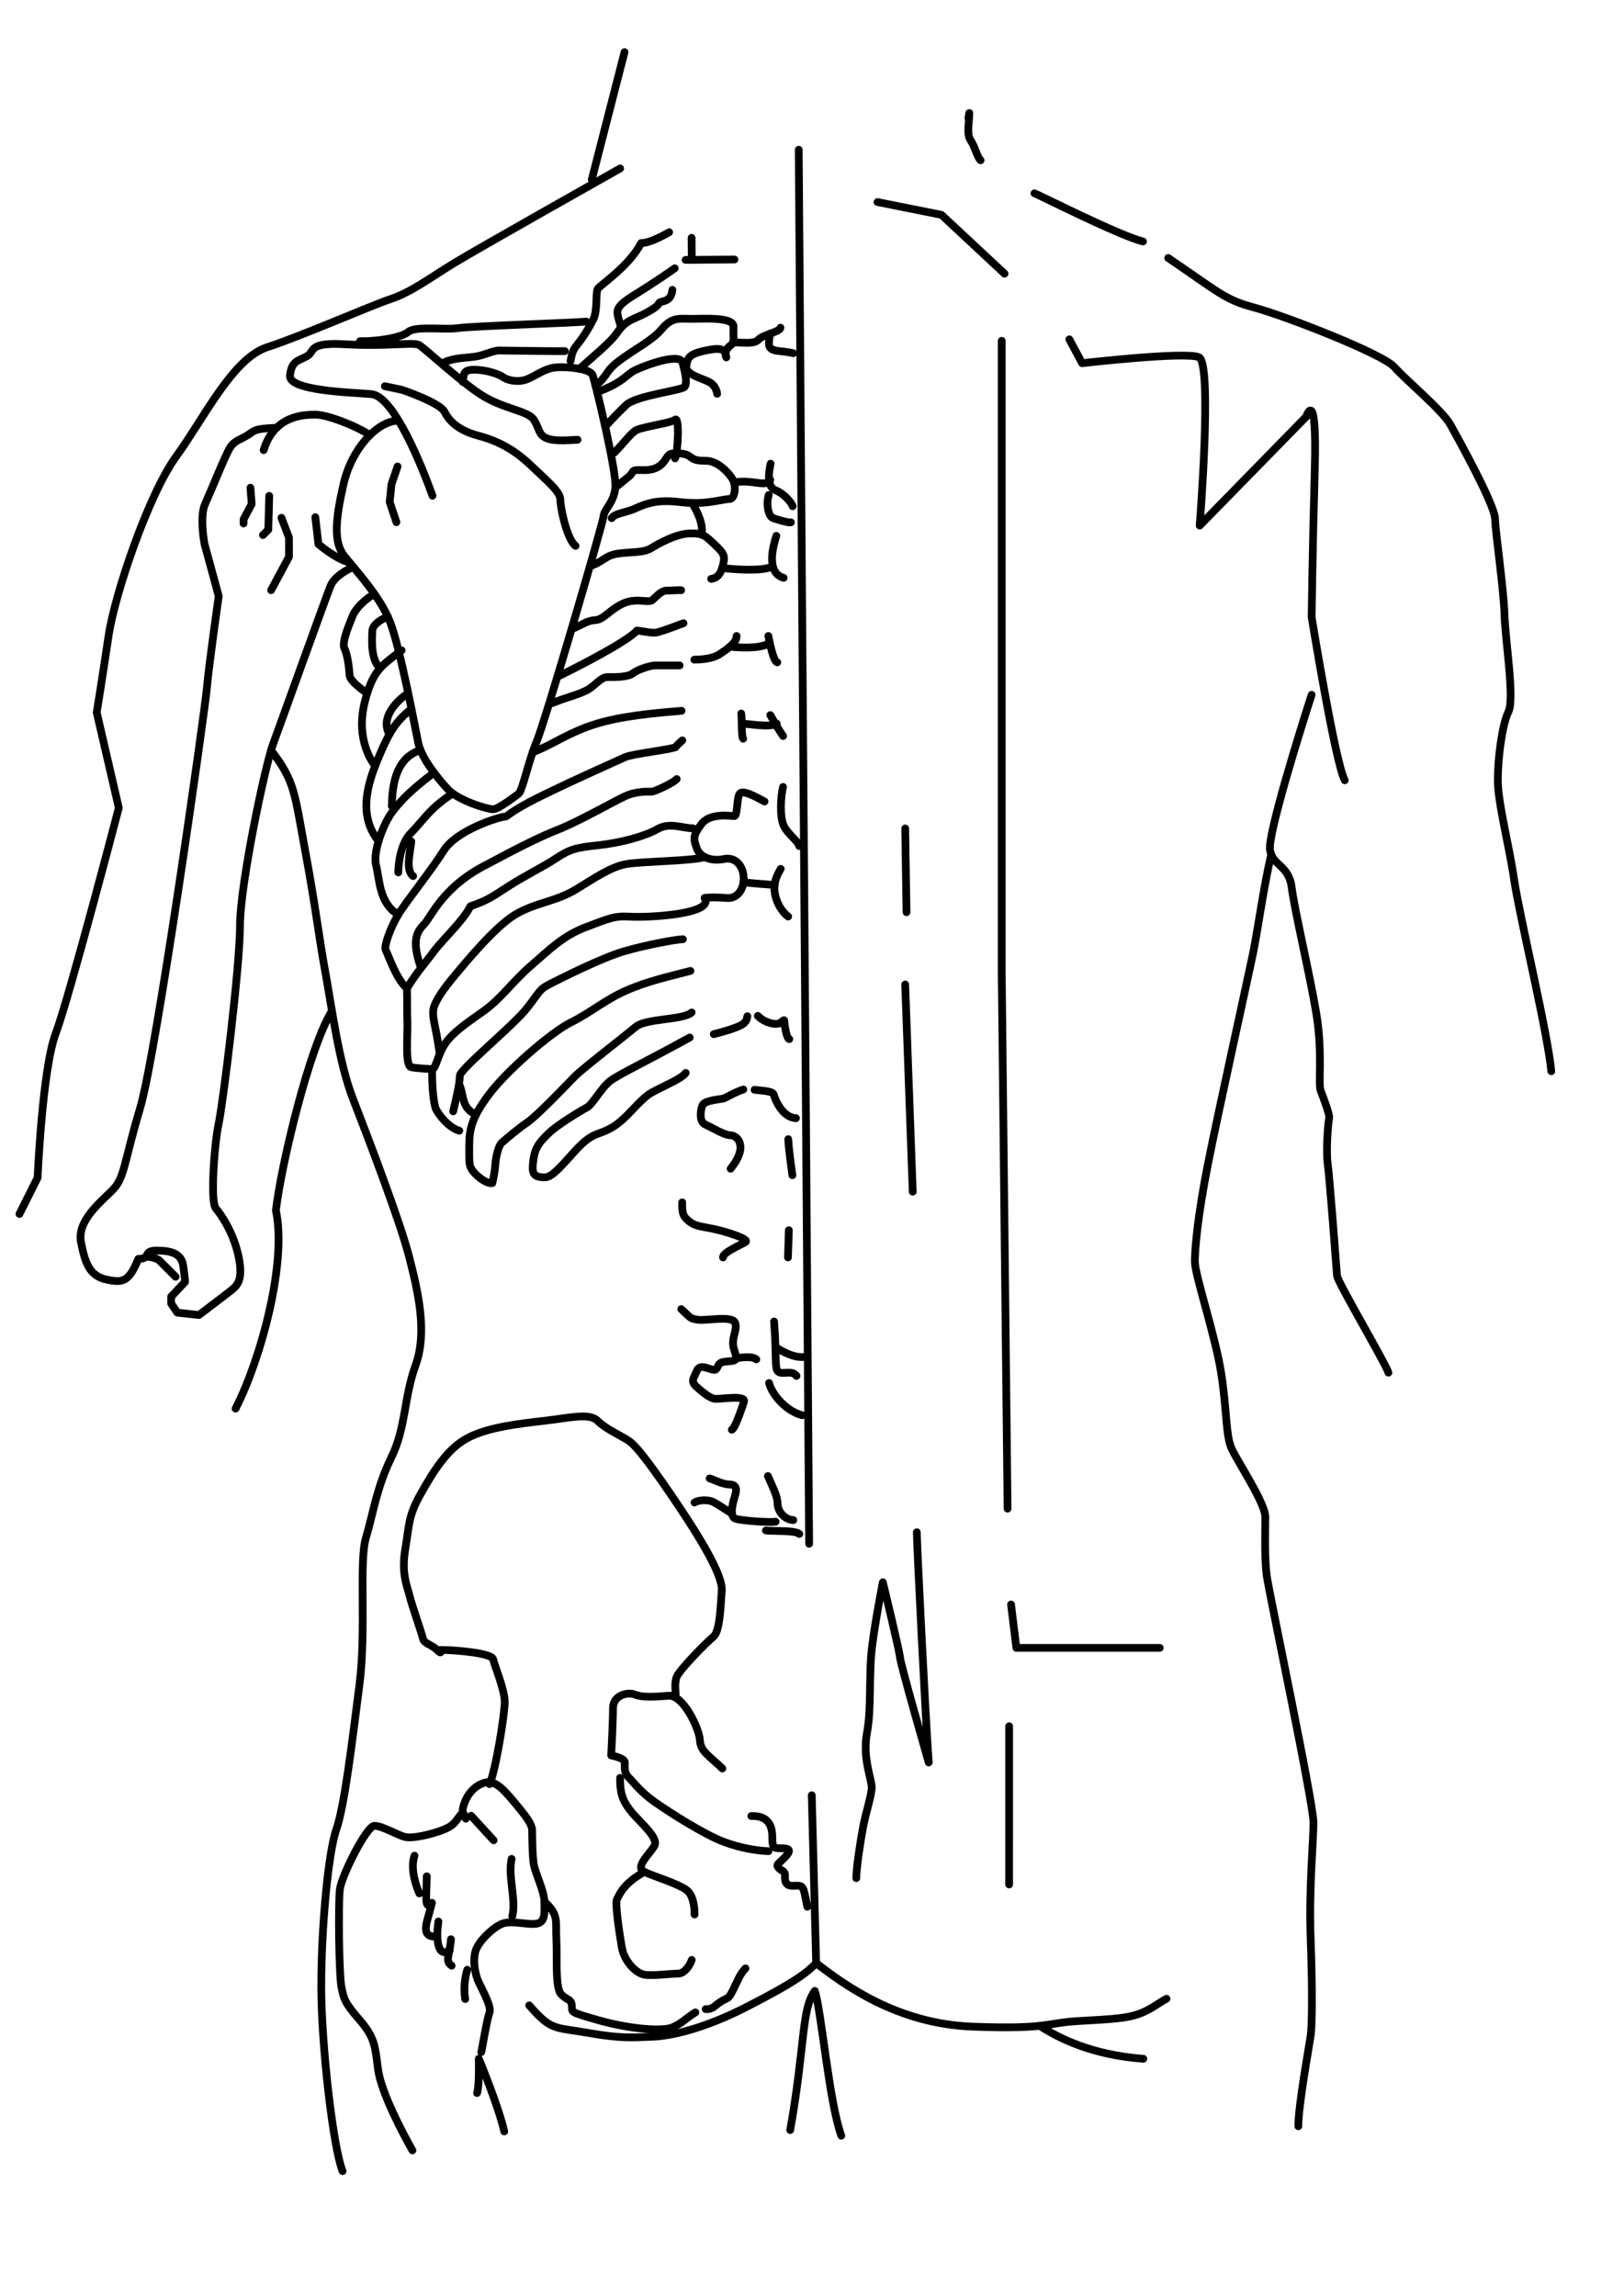 <?xml version="1.0" encoding="utf-8"?>
<!-- Generator: Adobe Illustrator 16.0.0, SVG Export Plug-In . SVG Version: 6.00 Build 0)  -->
<!DOCTYPE svg PUBLIC "-//W3C//DTD SVG 1.1//EN" "http://www.w3.org/Graphics/SVG/1.1/DTD/svg11.dtd">
<svg version="1.1" id="_x37C_" xmlns="http://www.w3.org/2000/svg" xmlns:xlink="http://www.w3.org/1999/xlink" x="0px" y="0px"
	 width="595px" height="841px" viewBox="0 0 595 841" enable-background="new 0 0 595 841" xml:space="preserve">
<g>
	<g>
		<g>
			
				<path fill-rule="evenodd" clip-rule="evenodd" fill="none" stroke="#000000" stroke-width="2.835" stroke-linecap="round" stroke-linejoin="round" stroke-miterlimit="22.926" d="
				M247.544,621.202c0-2.165-0.433-3.897,0.217-6.497c0.649-2.599,11.261-13.21,13.644-15.159s2.599-11.262,3.032-16.893
				s-8.229-19.707-16.026-31.294c-7.796-11.586-14.727-21.332-17.975-23.497c-3.249-2.166-8.446-4.332-11.478-7.363
				c-3.032-3.032-10.179-1.083-19.708,0s-20.574,2.382-27.937,6.28s-12.344,11.911-17.109,20.357s-4.207,11.4-5.715,20.341
				c-1.508,8.94,0.646,13.357,1.508,16.912s4.524,13.896,4.955,15.834c0.431,1.939,3.124,2.154,5.17,4.201
				c2.046,2.047,1.155,0,1.155,0c5.931,0,18.962,1.182,19.409,3.413c0.446,2.23,4.239,11.154,4.239,15.616
				c0,4.461-3.346,25.432-5.577,30.116"/>
			
				<path fill-rule="evenodd" clip-rule="evenodd" fill="none" stroke="#000000" stroke-width="2.835" stroke-linecap="round" stroke-linejoin="round" stroke-miterlimit="22.926" d="
				M264.653,647.84c-5.198-4.98-8.013-6.28-8.229-10.395c-0.217-4.115-6.064-16.676-11.478-16.243
				c-5.415,0.434-9.746,0.65-12.344-0.433c-2.599-1.083-8.013,0.217-8.013,4.98c0,4.765-0.65,17.326-0.65,17.326
				s4.981,0.866,4.981,2.599s-0.426,3.678,1.578,5.636c2.005,1.958,3.901,4.895,9.319,8.756c5.417,3.861,18.339,12.029,25.27,14.628
				s12.777,3.249,16.459,3.465"/>
			
				<path fill-rule="evenodd" clip-rule="evenodd" fill="none" stroke="#000000" stroke-width="2.835" stroke-linecap="round" stroke-linejoin="round" stroke-miterlimit="22.926" d="
				M227.187,651.305c0,4.765,0.433,7.797,3.898,12.128c3.465,4.332,10.395,9.746,8.663,12.777c-1.732,3.032-7.363,7.797-3.682,9.529
				s13.21,4.548,15.81,6.931c2.599,2.382,2.599,7.579,2.599,8.662"/>
			
				<path fill-rule="evenodd" clip-rule="evenodd" fill="none" stroke="#000000" stroke-width="2.835" stroke-linecap="round" stroke-linejoin="round" stroke-miterlimit="22.926" d="
				M236.066,685.739c-8.229,4.548-9.215,8.782-10.022,10.022c-0.806,1.239,0.926,12.717,1.792,17.698s5.198,9.529,8.446,9.962
				c3.248,0.434,9.529-0.433,12.127-0.433s4.608-3.525,5.011-5.012"/>
			
				<path fill-rule="evenodd" clip-rule="evenodd" fill="none" stroke="#000000" stroke-width="2.835" stroke-linecap="round" stroke-linejoin="round" stroke-miterlimit="22.926" d="
				M151.108,787.742c-3.366-5.889-11.539-21.273-12.62-29.807s-1.177-11.558-6.808-18.055s-5.739-7.796-6.605-12.128
				c-0.866-4.331-1.191-30.86-0.541-35.733c0.649-4.872,9.745-23.173,12.669-23.173s8.663,3.574,11.37,4.115
				s8.555-0.758,13.103-2.382c4.548-1.625,4.981-3.032,7.038-5.739"/>
			
				<path fill-rule="evenodd" clip-rule="evenodd" fill="none" stroke="#000000" stroke-width="2.835" stroke-linecap="round" stroke-linejoin="round" stroke-miterlimit="22.926" d="
				M170.663,666.248c-0.812-2.544-1.732-1.949-0.649-5.306c1.083-3.356,3.566-6.612,7.255-7.796
				c3.688-1.185,6.419,1.373,11.132,7.029c4.713,5.655,6.501,8.049,6.556,10.387c0.054,2.339,0.054,9.463,0.65,12.618
				c0.596,3.154,3.847,9.844,3.847,13.433c0,3.59,0.596,7.561-2.925,8.104c-3.522,0.544-9.536-1.522-13.058,0.218
				c-3.521,1.74-8.181,6.363-9.21,9.681s-0.348,7.291,0.518,9.998s5.522,10.07,4.548,12.669s-2.682,13.444-3.007,14.478"/>
			
				<path fill-rule="evenodd" clip-rule="evenodd" fill="none" stroke="#000000" stroke-width="2.835" stroke-linecap="round" stroke-linejoin="round" stroke-miterlimit="22.926" d="
				M174.777,766.735c0.866-2.166,0.65-12.561,0.65-12.561s7.146,17.108,9.313,26.638"/>
			
				<path fill-rule="evenodd" clip-rule="evenodd" fill="none" stroke="#000000" stroke-width="2.835" stroke-linecap="round" stroke-linejoin="round" stroke-miterlimit="22.926" d="
				M151.864,679.786c-1.655,4.728,0.591,11.229,1.773,13.83"/>
			
				<path fill-rule="evenodd" clip-rule="evenodd" fill="none" stroke="#000000" stroke-width="2.835" stroke-linecap="round" stroke-linejoin="round" stroke-miterlimit="22.926" d="
				M156.356,687.352c-0.118,7.446-0.946,12.766,1.891,9.692c-1.418,6.501-4.846,12.529,1.537,12.411"/>
			
				<path fill-rule="evenodd" clip-rule="evenodd" fill="none" stroke="#000000" stroke-width="2.835" stroke-linecap="round" stroke-linejoin="round" stroke-miterlimit="22.926" d="
				M160.611,703.899c-0.828,5.556-0.616,13.687,4.184,10.566"/>
			
				<path fill-rule="evenodd" clip-rule="evenodd" fill="none" stroke="#000000" stroke-width="2.835" stroke-linecap="round" stroke-linejoin="round" stroke-miterlimit="22.926" d="
				M165.221,710.401c-0.426,5.91-2.364,7.801,0.236,9.692"/>
			
				<path fill-rule="evenodd" clip-rule="evenodd" fill="none" stroke="#000000" stroke-width="2.835" stroke-linecap="round" stroke-linejoin="round" stroke-miterlimit="22.926" d="
				M187.444,680.968c-1.418,6.502,1.773,15.131,0.236,21.041"/>
			
				<line fill-rule="evenodd" clip-rule="evenodd" fill="none" stroke="#000000" stroke-width="2.835" stroke-linecap="round" stroke-linejoin="round" stroke-miterlimit="22.926" x1="172.612" y1="665.165" x2="180.841" y2="674.153"/>
			
				<path fill-rule="evenodd" clip-rule="evenodd" fill="none" stroke="#000000" stroke-width="2.835" stroke-linecap="round" stroke-linejoin="round" stroke-miterlimit="22.926" d="
				M171.204,721.581c0,0-1.732,5.09-0.758,10.72"/>
			
				<path fill-rule="evenodd" clip-rule="evenodd" fill="none" stroke="#000000" stroke-width="2.835" stroke-linecap="round" stroke-linejoin="round" stroke-miterlimit="22.926" d="
				M199.453,696.613c5.42,4.914,4.048,7.144,4.391,13.831c0.343,6.688-0.514,17.664,1.715,20.065
				c2.229,2.401,3.601,1.543,3.944,4.116c0.343,2.572-1.543,2.229,9.947,5.487c11.49,3.259,23.323,4.116,26.925,2.572
				c3.602-1.543,4.802-3.258,8.403-5.487"/>
			
				<path fill-rule="evenodd" clip-rule="evenodd" fill="none" stroke="#000000" stroke-width="2.835" stroke-linecap="round" stroke-linejoin="round" stroke-miterlimit="22.926" d="
				M193.897,734.626c8.232,9.432,9.089,7.889,21.78,10.118c12.69,2.229,16.635,1.543,23.152,1.372
				c6.517-0.172,18.865-2.744,35.157-11.147s20.922-11.662,25.039-15.777c9.946,7.546,29.289,22.188,57.347,23.227
				s26.499-1.386,39.143-2.078c12.644-0.693,17.493-1.039,21.822-2.599c4.33-1.559,7.621-4.33,10.046-5.542"/>
		</g>
		<g>
			
				<path fill-rule="evenodd" clip-rule="evenodd" fill="none" stroke="#000000" stroke-width="2.835" stroke-linecap="round" stroke-linejoin="round" stroke-miterlimit="22.926" d="
				M258.551,735.998c2.744,0.171,3.258-1.372,5.831-2.916c2.573-1.543,2.401-0.515,4.288-4.287c1.886-3.773,2.229-5.316,4.459-7.718
				"/>
			
				<path fill-rule="evenodd" clip-rule="evenodd" fill="none" stroke="#000000" stroke-width="2.835" stroke-linecap="round" stroke-linejoin="round" stroke-miterlimit="22.926" d="
				M380.914,742.12c7.152,4.628,19.275,10.689,37.981,12.075"/>
			
				<path fill-rule="evenodd" clip-rule="evenodd" fill="none" stroke="#000000" stroke-width="2.835" stroke-linecap="round" stroke-linejoin="round" stroke-miterlimit="22.926" d="
				M289.511,780.296c5.547-31.201,4.05-44.155,9.014-50.962c2.427,7.28,5.2,40.562,9.707,53.042"/>
			
				<path fill-rule="evenodd" clip-rule="evenodd" fill="none" stroke="#000000" stroke-width="2.835" stroke-linecap="round" stroke-linejoin="round" stroke-miterlimit="22.926" d="
				M465.756,313.024c-2.695,11.296-4.947,27.75-6.679,36.236c-1.732,8.486-12.99,59.233-16.627,77.766
				c-3.638,18.532-4.677,30.31-4.677,35.159s7.465,26.992,9.626,40.739c2.161,13.746,1.632,22.997,3.884,27.847
				c2.251,4.85,12.297,19.917,12.297,24.94c0,5.022-0.347,15.067,0.52,21.476c0.866,6.409,17.124,83.158,17.124,90.438
				s-1.71,23.872-1.017,42.75c0.692,18.879,0.52,31.695,0,35.333c-0.52,3.637-4.53,25.573-4.53,33.2"/>
		</g>
	</g>
	<g>
		<g>
			
				<line fill-rule="evenodd" clip-rule="evenodd" fill="none" stroke="#000000" stroke-width="2.835" stroke-linecap="round" stroke-linejoin="round" stroke-miterlimit="22.926" x1="332.13" y1="334.164" x2="331.65" y2="303.486"/>
			<g>
				<g>
					
						<line fill-rule="evenodd" clip-rule="evenodd" fill="none" stroke="#000000" stroke-width="2.835" stroke-linecap="round" stroke-linejoin="round" stroke-miterlimit="22.926" x1="251.179" y1="95.206" x2="269.092" y2="95.059"/>
					
						<line fill-rule="evenodd" clip-rule="evenodd" fill="none" stroke="#000000" stroke-width="2.835" stroke-linecap="round" stroke-linejoin="round" stroke-miterlimit="22.926" x1="253.381" y1="87.13" x2="253.447" y2="95.188"/>
					
						<path fill-rule="evenodd" clip-rule="evenodd" fill="none" stroke="#000000" stroke-width="2.835" stroke-linecap="round" stroke-linejoin="round" stroke-miterlimit="22.926" d="
						M268.553,125.421c5.078,0.112,7.825,0.621,9.454-1.108c1.628-1.73,7.835-2.748,7.938-4.274"/>
					
						<path fill-rule="evenodd" clip-rule="evenodd" fill="none" stroke="#000000" stroke-width="2.835" stroke-linecap="round" stroke-linejoin="round" stroke-miterlimit="22.926" d="
						M282.087,122.271c-0.214,3.364-1.639,5.807,3.145,6.315c4.783,0.509,5.394,0.814,5.394,0.814"/>
					
						<path fill-rule="evenodd" clip-rule="evenodd" fill="none" stroke="#000000" stroke-width="2.835" stroke-linecap="round" stroke-linejoin="round" stroke-miterlimit="22.926" d="
						M268.918,176.716c7.349-1.175,11.576,1.996,13.292-0.91"/>
					
						<path fill-rule="evenodd" clip-rule="evenodd" fill="none" stroke="#000000" stroke-width="2.835" stroke-linecap="round" stroke-linejoin="round" stroke-miterlimit="22.926" d="
						M282.343,169.861c-0.661,3.038-1.585,8.454,1.849,9.775c3.435,1.32,6.208,5.151,6.208,5.812"/>
					
						<path fill-rule="evenodd" clip-rule="evenodd" fill="none" stroke="#000000" stroke-width="2.835" stroke-linecap="round" stroke-linejoin="round" stroke-miterlimit="22.926" d="
						M264.587,208.069c4.358,0.553,15.153,1.314,18.328-0.591"/>
					
						<path fill-rule="evenodd" clip-rule="evenodd" fill="none" stroke="#000000" stroke-width="2.835" stroke-linecap="round" stroke-linejoin="round" stroke-miterlimit="22.926" d="
						M284.438,196.304c-1.016,3.175-4.063,13.462,2.667,15.366"/>
					
						<path fill-rule="evenodd" clip-rule="evenodd" fill="none" stroke="#000000" stroke-width="2.835" stroke-linecap="round" stroke-linejoin="round" stroke-miterlimit="22.926" d="
						M281.645,181.318c-1.143,3.937,0.126,7.874,1.396,8.382s5.842,1.904,6.731,1.65"/>
					
						<path fill-rule="evenodd" clip-rule="evenodd" fill="none" stroke="#000000" stroke-width="2.835" stroke-linecap="round" stroke-linejoin="round" stroke-miterlimit="22.926" d="
						M253.552,184.26c1.806,2.9,4.27,7.703,3.482,11.588"/>
					
						<path fill-rule="evenodd" clip-rule="evenodd" fill="none" stroke="#000000" stroke-width="2.835" stroke-linecap="round" stroke-linejoin="round" stroke-miterlimit="22.926" d="
						M254.391,241.646c3.408,0,7.101-0.567,9.231-1.988c2.13-1.42,6.391-4.118,6.249-6.675"/>
					
						<path fill-rule="evenodd" clip-rule="evenodd" fill="none" stroke="#000000" stroke-width="2.835" stroke-linecap="round" stroke-linejoin="round" stroke-miterlimit="22.926" d="
						M267.45,236.878c5.12,0.65,13.072,0.509,14.492-1.622"/>
					
						<path fill-rule="evenodd" clip-rule="evenodd" fill="none" stroke="#000000" stroke-width="2.835" stroke-linecap="round" stroke-linejoin="round" stroke-miterlimit="22.926" d="
						M281.516,232.983c0.426,2.272,1.846,9.373,3.266,9.657"/>
					
						<path fill-rule="evenodd" clip-rule="evenodd" fill="none" stroke="#000000" stroke-width="2.835" stroke-linecap="round" stroke-linejoin="round" stroke-miterlimit="22.926" d="
						M271.575,261.387c0.284,0.71,0,8.663,0.71,9.231"/>
					
						<path fill-rule="evenodd" clip-rule="evenodd" fill="none" stroke="#000000" stroke-width="2.835" stroke-linecap="round" stroke-linejoin="round" stroke-miterlimit="22.926" d="
						M282.226,261.955c0.994,1.704,3.408,5.965,4.687,7.669"/>
					
						<path fill-rule="evenodd" clip-rule="evenodd" fill="none" stroke="#000000" stroke-width="2.835" stroke-linecap="round" stroke-linejoin="round" stroke-miterlimit="22.926" d="
						M271.749,265.082c2.098-0.003,10.478,1.564,12.82,0"/>
					
						<path fill-rule="evenodd" clip-rule="evenodd" fill="none" stroke="#000000" stroke-width="2.835" stroke-linecap="round" stroke-linejoin="round" stroke-miterlimit="22.926" d="
						M280.112,293.619c-3.463-1.875-7.936-4.328-9.09-2.886c-1.154,1.443-0.721,8.225-2.02,8.225c-1.298,0-8.801-1.299-11.976,2.886
						c-3.174,4.185-3.03,5.339-1.731,8.945c1.299,3.607,5.916,4.762,9.956,3.896c4.04-0.865,7.07,2.309,7.214,6.926
						c0.144,4.617-2.741,7.647-6.06,7.358c-3.318-0.288-6.925-0.288-8.224,0"/>
					
						<path fill-rule="evenodd" clip-rule="evenodd" fill="none" stroke="#000000" stroke-width="2.835" stroke-linecap="round" stroke-linejoin="round" stroke-miterlimit="22.926" d="
						M286.028,318.292c-1.587,2.741-3.174,5.916-1.731,10.677c1.443,4.762,4.473,6.781,4.473,6.781"/>
					
						<path fill-rule="evenodd" clip-rule="evenodd" fill="none" stroke="#000000" stroke-width="2.835" stroke-linecap="round" stroke-linejoin="round" stroke-miterlimit="22.926" d="
						M272.399,323.137c2.23,0.494,9.719,0.804,11.386,1.154"/>
					
						<path fill-rule="evenodd" clip-rule="evenodd" fill="none" stroke="#000000" stroke-width="2.835" stroke-linecap="round" stroke-linejoin="round" stroke-miterlimit="22.926" d="
						M261.515,378.845c3.502-0.906,9.178-2.476,10.868-3.864s1.147-2.355,1.449-2.718"/>
					
						<path fill-rule="evenodd" clip-rule="evenodd" fill="none" stroke="#000000" stroke-width="2.835" stroke-linecap="round" stroke-linejoin="round" stroke-miterlimit="22.926" d="
						M277.636,372.143c2.596,2.656,6.642,3.381,7.91,2.717c1.268-0.664,1.811-1.63,1.811-0.846c0,0.785,0.725,6.4,1.812,6.642"/>
				</g>
				<g>
					<g>
						
							<line fill-rule="evenodd" clip-rule="evenodd" fill="none" stroke="#000000" stroke-width="2.835" stroke-linecap="round" stroke-linejoin="round" stroke-miterlimit="22.926" x1="228.812" y1="19.093" x2="216.815" y2="65.773"/>
						<g>
							
								<path fill-rule="evenodd" clip-rule="evenodd" fill="none" stroke="#000000" stroke-width="2.835" stroke-linecap="round" stroke-linejoin="round" stroke-miterlimit="22.926" d="
								M227.214,61.706c0,0-52.512,29.572-61.08,34.823c-8.568,5.252-15.477,10.503-22.939,12.99s-32.613,13.542-45.326,17.688
								c-12.713,4.146-23.146,26.05-33.256,39.915c-10.11,13.864-22.53,50.26-24.841,65.857
								c-2.311,15.599-4.333,28.019-4.333,28.019l8.088,34.951c0,0-18.198,69.613-23.108,82.611
								c-4.91,12.998-6.644,52.859-6.644,52.859l-6.644,13.287"/>
							
								<path fill-rule="evenodd" clip-rule="evenodd" fill="none" stroke="#000000" stroke-width="2.835" stroke-linecap="round" stroke-linejoin="round" stroke-miterlimit="22.926" d="
								M158.456,181.604c-3.852-10.701-14.125-36.597-22.472-37.239c-8.347-0.642-30.39-1.284-29.748-6.849s3.247-5.321,6.279-7.054
								c3.032-1.733,0-5.198,14.293-4.332c14.293,0.866,24.58-0.866,26.638,0.217c2.057,1.083,14.293,12.669,22.523,18.083
								c8.229,5.415,17.434,5.956,19.599,9.313c2.166,3.357,1.625,5.522,4.765,6.822c3.14,1.299,9.204,0.541,11.261,0.541"/>
							
								<path fill-rule="evenodd" clip-rule="evenodd" fill="none" stroke="#000000" stroke-width="2.835" stroke-linecap="round" stroke-linejoin="round" stroke-miterlimit="22.926" d="
								M162.758,132.735c3.357-1.624,7.905-1.624,11.153-2.058c3.249-0.433,6.714-2.273,8.879-2.273s21.224,0.324,24.147,0.217"/>
							
								<path fill-rule="evenodd" clip-rule="evenodd" fill="none" stroke="#000000" stroke-width="2.835" stroke-linecap="round" stroke-linejoin="round" stroke-miterlimit="22.926" d="
								M169.417,139.797c0.813-2.08-0.378-4.354,4.278-4.354c4.656,0,9.312,1.732,10.612,2.707c1.299,0.975,4.873,2.058,8.229,0.975
								c3.356-1.083,6.822-4.223,11.261-4.548c4.44-0.325,12.453,0.542,13.319,2.815c0.866,2.274,8.988,35.733,8.338,41.364
								s-4.112,7.78-4.329,10.391c-0.216,2.611-21.442,75.262-24.474,82.408c-3.032,7.146-5.198,18.191-6.714,19.274
								c-1.516,1.083-7.363,5.631-9.312,5.631c-1.949,0-12.669-3.14-16.567-7.363c-3.898-4.223-9.681-11.41-10.819-16.958
								c-1.138-5.547-6.615-34.693-10.297-44.222c-3.681-9.529-13.102-19.491-16.892-24.364s-3.249-12.886-0.216-26.096
								c3.032-13.211,12.216-22.849,19.535-23.336"/>
							
								<path fill-rule="evenodd" clip-rule="evenodd" fill="none" stroke="#000000" stroke-width="2.835" stroke-linecap="round" stroke-linejoin="round" stroke-miterlimit="22.926" d="
								M135.503,159.408c-4.473-3.175-15.518-7.507-19.849-7.507c-4.332,0-15.16,0.217-19.058,12.994"/>
							
								<path fill-rule="evenodd" clip-rule="evenodd" fill="none" stroke="#000000" stroke-width="2.835" stroke-linecap="round" stroke-linejoin="round" stroke-miterlimit="22.926" d="
								M101.365,156.69c-8.233,0.409-7.8,0.842-10.399,2.574c-2.599,1.732-4.981,1.949-6.714,4.765s-6.93,15.81-9.096,20.574
								S74.94,199.33,74.94,199.33l5.198,19.058c0,0-3.682,25.771-4.331,33.567c-0.65,7.797-18.408,133.622-24.472,153.979
								s-5.631,25.556-10.179,30.104s-12.994,11.261-11.478,19.058c1.516,7.796,3.249,12.344,9.313,13.644
								c6.063,1.3,8.229,0.866,11.694-7.58c4.981,0,1.299-3.031,6.714-3.031c5.414,0,9.096,1.082,9.745,5.63
								c0.65,4.549,0.65,5.848,0.65,5.848l-5.089,5.414v2.491l2.274,3.356l7.905,0.866c0,0,9.313-7.038,11.478-8.771
								c2.166-1.733,4.873-3.466,3.14-12.236c-1.732-8.771-6.389-15.701-8.446-18.084c-2.057-2.382-0.541-23.605,1.083-31.186
								c1.625-7.58,7.796-57.715,7.796-72.441s9.096-58.257,12.128-66.486c3.032-8.229,19.274-53.492,21.007-57.823
								s8.39-7.004,8.39-7.004"/>
							
								<path fill-rule="evenodd" clip-rule="evenodd" fill="none" stroke="#000000" stroke-width="2.835" stroke-linecap="round" stroke-linejoin="round" stroke-miterlimit="22.926" d="
								M53.515,460.276c4.103,0.416,4.93,1.555,4.93,1.555l5.897,5.897"/>
							
								<polyline fill-rule="evenodd" clip-rule="evenodd" fill="none" stroke="#000000" stroke-width="2.835" stroke-linecap="round" stroke-linejoin="round" stroke-miterlimit="22.926" points="
								91.755,178.669 92.214,184.639 89.229,190.265 89.229,191.757 							"/>
							
								<polyline fill-rule="evenodd" clip-rule="evenodd" fill="none" stroke="#000000" stroke-width="2.835" stroke-linecap="round" stroke-linejoin="round" stroke-miterlimit="22.926" points="
								98.643,181.654 98.299,194.053 96.347,196.005 							"/>
							
								<polyline fill-rule="evenodd" clip-rule="evenodd" fill="none" stroke="#000000" stroke-width="2.835" stroke-linecap="round" stroke-linejoin="round" stroke-miterlimit="22.926" points="
								103.121,189.69 105.875,196.923 105.875,204.01 99.332,216.21 							"/>
							
								<path fill-rule="evenodd" clip-rule="evenodd" fill="none" stroke="#000000" stroke-width="2.835" stroke-linecap="round" stroke-linejoin="round" stroke-miterlimit="22.926" d="
								M115.519,189.461l1.148,9.873c0,0,5.984,5.243,11.488,6.806"/>
							
								<polyline fill-rule="evenodd" clip-rule="evenodd" fill="none" stroke="#000000" stroke-width="2.835" stroke-linecap="round" stroke-linejoin="round" stroke-miterlimit="22.926" points="
								145.657,170.881 143.419,177.437 142.779,183.911 145.244,191.305 							"/>
							
								<path fill-rule="evenodd" clip-rule="evenodd" fill="none" stroke="#000000" stroke-width="2.835" stroke-linecap="round" stroke-linejoin="round" stroke-miterlimit="22.926" d="
								M141.005,141.488l6.246,1.311c0,0,13.801,4.626,15.575,8.019c1.773,3.393,4.907,6.773,12.417,8.795
								c7.51,2.022,13.287,5.2,19.353,10.977c6.066,5.777,10.688,9.532,10.688,12.421s2.399,14.517,5.573,16.97"/>
							
								<path fill-rule="evenodd" clip-rule="evenodd" fill="none" stroke="#000000" stroke-width="2.835" stroke-linecap="round" stroke-linejoin="round" stroke-miterlimit="22.926" d="
								M209.037,132.208c0.44-1.908,0.44-3.523,2.496-6.02c2.056-2.497,4.258-6.021,5.874-9.251s0.734-9.838,1.615-11.159
								c0.881-1.322,11.747-8.517,15.858-16.739c3.377,0.146,10.278-3.965,10.278-3.965"/>
							
								<path fill-rule="evenodd" clip-rule="evenodd" fill="none" stroke="#000000" stroke-width="2.835" stroke-linecap="round" stroke-linejoin="round" stroke-miterlimit="22.926" d="
								M212.282,135.098c3.362-3.036,11.585-9.791,13.788-13.168s4.552-4.552,7.342-5.727c2.79-1.175,7.488-3.671,7.929-4.992
								c0.44-1.321,4.442,0.11,5.011-5.011"/>
							
								<path fill-rule="evenodd" clip-rule="evenodd" fill="none" stroke="#000000" stroke-width="2.835" stroke-linecap="round" stroke-linejoin="round" stroke-miterlimit="22.926" d="
								M227.545,120c-1.476-5.999-3.531-6.733,4.985-12.02c8.516-5.286,14.683-9.691,14.683-9.691"/>
							
								<path fill-rule="evenodd" clip-rule="evenodd" fill="none" stroke="#000000" stroke-width="2.835" stroke-linecap="round" stroke-linejoin="round" stroke-miterlimit="22.926" d="
								M131.9,124.989c5.689,0.126,14.918-1.138,17.7-3.414c2.781-2.275,13.401-0.632,18.332-1.391s45.766-2.022,46.777-2.401"/>
							
								<path fill-rule="evenodd" clip-rule="evenodd" fill="none" stroke="#000000" stroke-width="2.835" stroke-linecap="round" stroke-linejoin="round" stroke-miterlimit="22.926" d="
								M218.777,143.622c8.652-3.13,10.28-5.775,12.825-7.403c2.544-1.629,17.3-7.327,18.419-3.46
								c1.12,3.866,1.832,7.632,0.814,8.955c-1.018,1.322-17.707,3.154-21.371,6.614s-7.732,7.938-7.732,7.938"/>
							
								<path fill-rule="evenodd" clip-rule="evenodd" fill="none" stroke="#000000" stroke-width="2.835" stroke-linecap="round" stroke-linejoin="round" stroke-miterlimit="22.926" d="
								M218.195,141.303c4.96-4.066,3.129-4.982,8.828-9.257c5.699-4.273,11.906-7.327,15.163-11.193
								c3.256-3.867,5.393-4.274,9.464-4.071c4.07,0.204,17.3-1.119,17.096,2.951c-0.204,4.071,0.611,5.598-1.119,6.818
								c-1.73,1.222-2.137,3.358-1.527,4.376c-0.407-3.358-2.239-3.664-7.938-2.442c-5.699,1.221-6.359,2.656-6.716,5.699
								c-0.357,3.042,5.801,4.375,8.446,5.8c2.646,1.425,2.85,4.274,2.85,4.274"/>
							
								<path fill-rule="evenodd" clip-rule="evenodd" fill="none" stroke="#000000" stroke-width="2.835" stroke-linecap="round" stroke-linejoin="round" stroke-miterlimit="22.926" d="
								M226.313,177.897c3.588-3.017,4.645-3.413,5.438-4.998s5.152,0.265,8.851-1.585c3.698-1.85,3.434-5.151,5.812-5.151
								c2.377,0,4.359-0.265,6.076,0.925c1.717,1.188,2.114,1.717,6.208,1.717s8.058,4.095,9.643,6.604
								c1.585,2.51,0.925,7.397-1.057,7.397c-1.981,0-6.34,1.321-11.492,1.453c-5.151,0.132-7.265-0.66-11.756-0.66
								s-7.793,1.057-11.228,2.642s-7.397,1.717-8.718,3.566"/>
							
								<path fill-rule="evenodd" clip-rule="evenodd" fill="none" stroke="#000000" stroke-width="2.835" stroke-linecap="round" stroke-linejoin="round" stroke-miterlimit="22.926" d="
								M225.146,165.767c3.434-3.566,5.548-6.473,7.529-7.926s13.077-2.774,14.663-4.095c1.585-1.321,1.188,10.91,0,14.173"/>
							
								<path fill-rule="evenodd" clip-rule="evenodd" fill="none" stroke="#000000" stroke-width="2.835" stroke-linecap="round" stroke-linejoin="round" stroke-miterlimit="22.926" d="
								M217.006,207.098c4.063-1.523,4.953-3.683,9.524-4.317s9.271-0.254,11.937-1.905c2.667-1.65,9.144-5.333,14.223-5.46
								c5.08-0.128,5.715,0.889,9.144,4.063s3.81,4.19,3.175,6.984s-1.524,5.207-4.445,5.588"/>
							
								<path fill-rule="evenodd" clip-rule="evenodd" fill="none" stroke="#000000" stroke-width="2.835" stroke-linecap="round" stroke-linejoin="round" stroke-miterlimit="22.926" d="
								M209.397,230.503c4.52-1.922,5.798-3.199,8.78-3.342c2.982-0.142,5.681-4.261,10.509-6.249
								c4.829-1.988,8.947,0.143,10.367-1.136c1.42-1.278,3.267-3.408,5.113-3.408s4.687-0.284,5.396-0.143"/>
							
								<path fill-rule="evenodd" clip-rule="evenodd" fill="none" stroke="#000000" stroke-width="2.835" stroke-linecap="round" stroke-linejoin="round" stroke-miterlimit="22.926" d="
								M204.193,247.932c6.599-3.16,25.771-12.96,29.179-16.936c2.698,0.283,5.255,0.994,7.101,0.71s9.941-3.409,9.941-3.409"/>
							
								<path fill-rule="evenodd" clip-rule="evenodd" fill="none" stroke="#000000" stroke-width="2.835" stroke-linecap="round" stroke-linejoin="round" stroke-miterlimit="22.926" d="
								M202.413,257.553c5.113-2.131,10.225-3.267,13.065-4.971c2.841-1.704,4.687-4.545,7.101-4.545s7.385,0.143,9.373-1.42
								s6.675-2.84,7.953-2.84c1.278,0,9.089,0,9.089,0"/>
							
								<path fill-rule="evenodd" clip-rule="evenodd" fill="none" stroke="#000000" stroke-width="2.835" stroke-linecap="round" stroke-linejoin="round" stroke-miterlimit="22.926" d="
								M195.156,275.535c5.695-1.935,11.376-6.054,19.755-9.178s18.462-4.687,34.794-5.965"/>
							
								<path fill-rule="evenodd" clip-rule="evenodd" fill="none" stroke="#000000" stroke-width="2.835" stroke-linecap="round" stroke-linejoin="round" stroke-miterlimit="22.926" d="
								M249.975,271.229c0,0-1.865,1.6-2.398,2.398c-0.533,0.8-15.987,2.531-18.519,3.73s-17.187,7.594-30.509,14.122
								s-11.991,7.594-13.856,7.728c-1.865,0.133-17.319,4.796-22.116,12.39c-4.796,7.595-13.763,18.671-16.648,23.433
								c-2.886,4.761-5.338,11.687-4.617,12.985c0.722,1.298,4.04,11.109,7.792,13.995c3.751-6.06,6.637-9.09,9.811-13.418
								c3.174-4.329,10.821-11.255,13.418-16.593c6.637-2.309,7.936-3.463,13.996-7.358s12.408-6.926,17.458-10.244
								c5.05-3.318,7.214-3.896,15.438-4.762c8.224-0.865,17.17-3.318,21.643-5.915c4.473-2.598,9.234-0.289,12.986-0.289"/>
							
								<path fill-rule="evenodd" clip-rule="evenodd" fill="none" stroke="#000000" stroke-width="2.835" stroke-linecap="round" stroke-linejoin="round" stroke-miterlimit="22.926" d="
								M159,283.045c-9.847,7.384-13.237,11.622-15.61,14.843s-6.95,13.561-5.594,19.154c1.356,5.595,1.177,13.937,8.132,17.987"/>
							
								<path fill-rule="evenodd" clip-rule="evenodd" fill="none" stroke="#000000" stroke-width="2.835" stroke-linecap="round" stroke-linejoin="round" stroke-miterlimit="22.926" d="
								M150.754,259.698c-5.499,4.287-8.042,8.355-11.432,16.322s-9.221,21.49-0.627,32.104"/>
							
								<path fill-rule="evenodd" clip-rule="evenodd" fill="none" stroke="#000000" stroke-width="2.835" stroke-linecap="round" stroke-linejoin="round" stroke-miterlimit="22.926" d="
								M154.046,274.74c-4.384,1.619-10.317,5.01-10.486,20.604"/>
							
								<path fill-rule="evenodd" clip-rule="evenodd" fill="none" stroke="#000000" stroke-width="2.835" stroke-linecap="round" stroke-linejoin="round" stroke-miterlimit="22.926" d="
								M165.868,290.669c-8.408,5.354-11.12,10.309-15.188,14.338c-4.068,4.03-4.747,11.866-4.747,14.578"/>
							
								<path fill-rule="evenodd" clip-rule="evenodd" fill="none" stroke="#000000" stroke-width="2.835" stroke-linecap="round" stroke-linejoin="round" stroke-miterlimit="22.926" d="
								M150.68,308.228c-0.169,3.052-2.372,10.455,0.678,12.714"/>
							
								<path fill-rule="evenodd" clip-rule="evenodd" fill="none" stroke="#000000" stroke-width="2.835" stroke-linecap="round" stroke-linejoin="round" stroke-miterlimit="22.926" d="
								M147.149,238.241c-7.274,5.543-10.565,7.274-13.509,18.879s1.06,20.037,3.82,23.414"/>
							
								<path fill-rule="evenodd" clip-rule="evenodd" fill="none" stroke="#000000" stroke-width="2.835" stroke-linecap="round" stroke-linejoin="round" stroke-miterlimit="22.926" d="
								M148.708,254.522c-3.464,2.425-9.465,8.543-6.032,14.489"/>
							
								<path fill-rule="evenodd" clip-rule="evenodd" fill="none" stroke="#000000" stroke-width="2.835" stroke-linecap="round" stroke-linejoin="round" stroke-miterlimit="22.926" d="
								M142.073,225.877c-4.623,1.973-5.662,4.051-5.662,5.264c0,1.212-0.866,9.525,2.251,12.989"/>
							
								<path fill-rule="evenodd" clip-rule="evenodd" fill="none" stroke="#000000" stroke-width="2.835" stroke-linecap="round" stroke-linejoin="round" stroke-miterlimit="22.926" d="
								M136.238,218.15c-4.157,2.599-6.582,6.063-7.101,7.621s-4.157,9.353-2.944,11.777s1.732,7.447,1.905,9.872
								s6.432,6.523,6.432,6.523"/>
							
								<path fill-rule="evenodd" clip-rule="evenodd" fill="none" stroke="#000000" stroke-width="2.835" stroke-linecap="round" stroke-linejoin="round" stroke-miterlimit="22.926" d="
								M153.903,353.603c-3.357-10.061-0.616-12.803,1.692-15.255c2.309-2.453,6.493-12.985,21.354-20.922
								c14.861-7.936,20.777-10.821,27.991-13.706c7.214-2.886,19.622-9.956,23.951-11.976c4.329-2.021,8.657-1.731,9.812-1.731
								s7.936-3.175,9.234-4.617"/>
							
								<path fill-rule="evenodd" clip-rule="evenodd" fill="none" stroke="#000000" stroke-width="2.835" stroke-linecap="round" stroke-linejoin="round" stroke-miterlimit="22.926" d="
								M149.103,362.01c0.149,6.552-0.041,8.066,0.149,12.232s-0.947,16.095,1.326,16.663c2.272,0.568,6.059,0.568,7.574,0.758
								c1.515,0.189,1.894-4.355,4.544-8.711c2.651-4.354,7.953-7.952,14.391-12.497c6.438-4.545,10.793-10.982,17.61-16.853
								c6.816-5.87,11.55-10.793,20.071-14.012c8.521-3.22,10.415-4.166,16.285-3.787c5.87,0.378,30.776-0.793,27.128-6.835"/>
							
								<path fill-rule="evenodd" clip-rule="evenodd" fill="none" stroke="#000000" stroke-width="2.835" stroke-linecap="round" stroke-linejoin="round" stroke-miterlimit="22.926" d="
								M161.081,386.177c-1.225-10.42-3.308-14.018-1.982-17.615c1.325-3.598,4.923-8.143,7.953-11.74s14.012-17.042,21.397-21.586
								c7.385-4.545,15.148-4.924,22.344-9.278c7.196-4.355,13.066-8.521,18.936-9.468c5.87-0.947,24.314-1.095,28.442-2.536"/>
							
								<path fill-rule="evenodd" clip-rule="evenodd" fill="none" stroke="#000000" stroke-width="2.835" stroke-linecap="round" stroke-linejoin="round" stroke-miterlimit="22.926" d="
								M158.331,391.663c-0.097,5.573,0.422,12.674,1.461,14.753c1.04,2.078,4.676,6.754,8.487,7.794"/>
							
								<path fill-rule="evenodd" clip-rule="evenodd" fill="none" stroke="#000000" stroke-width="2.835" stroke-linecap="round" stroke-linejoin="round" stroke-miterlimit="22.926" d="
								M166.028,407.108c1.559-6.408,2.425-10.564,2.425-12.989s19.571-18.359,24.594-24.768c5.023-6.408,4.411-6.847,8.66-9.006
								c4.249-2.16,18.532-9.354,26.672-11.777c8.141-2.425,19.745-4.504,21.823-4.504"/>
							
								<path fill-rule="evenodd" clip-rule="evenodd" fill="none" stroke="#000000" stroke-width="2.835" stroke-linecap="round" stroke-linejoin="round" stroke-miterlimit="22.926" d="
								M252.973,355.669c-7.967,2.078-15.934,3.811-23.728,7.274s-12.47,7.794-20.09,11.604
								c-7.621,3.81-23.729,18.012-29.963,26.325c-6.235,8.313-7.274,12.644-7.274,18.879s-0.075,7.026,0.959,8.707
								s4.912,5.257,7.497,4.955c0.862-3.576,1.12-6.463,1.12-7.109s0.732-6.291,2.413-7.756c1.68-1.465,5.903-5.084,9.393-7.454
								c3.49-2.37,14.442-13.82,17.209-16.674c2.767-2.853,18.588-15.043,22.392-18.242s17.292-2.421,20.49-5.273"/>
							
								<path fill-rule="evenodd" clip-rule="evenodd" fill="none" stroke="#000000" stroke-width="2.835" stroke-linecap="round" stroke-linejoin="round" stroke-miterlimit="22.926" d="
								M168.577,397.966c1.383,4.15,0.81,8.187,5.852,10.318"/>
							
								<path fill-rule="evenodd" clip-rule="evenodd" fill="none" stroke="#000000" stroke-width="2.835" stroke-linecap="round" stroke-linejoin="round" stroke-miterlimit="22.926" d="
								M252.699,380.069c-16.167,8.905-25.937,13.487-29.136,15.908c-3.199,2.421-6.484,8.646-8.473,9.683
								c-1.988,1.038-10.807,6.312-14.092,9.511c-3.286,3.199-4.928,5.188-5.533,9.424c-0.605,4.236-0.519,6.139,2.421,6.57
								c2.939,0.433,3.977,0.433,11.671-8.3s8.905-6.484,14.698-9.855c5.792-3.372,9.856-10.289,14.871-12.969
								c5.014-2.681,10.634-4.928,12.104-7.003"/>
							
								<path fill-rule="evenodd" clip-rule="evenodd" fill="none" stroke="#000000" stroke-width="2.835" stroke-linecap="round" stroke-linejoin="round" stroke-miterlimit="22.926" d="
								M99.312,274.855c8.753,11.443,8.534,15.383,12.473,36.609c3.939,21.228,5.033,31.731,7.44,44.861s4.875,32.716,10.073,46.144
								c5.198,13.427,17.109,44.396,20.574,57.823c3.465,13.428,6.714,27.938,2.382,39.849c-4.331,11.911-3.465,22.739-8.879,33.784
								c-5.415,11.045-6.714,20.791-9.313,29.453c-2.599,8.663,0.216,33.784-2.382,53.926c-2.599,20.141-5.414,44.18-8.446,52.842
								c-3.032,8.663-5.531,36.354-5.531,57.592c0,21.237,4.334,58.944,7.801,67.612"/>
							
								<path fill-rule="evenodd" clip-rule="evenodd" fill="none" stroke="#000000" stroke-width="2.835" stroke-linecap="round" stroke-linejoin="round" stroke-miterlimit="22.926" d="
								M121.613,370.329c-8.233,13.2-18.487,55.858-20.538,73.086c4.102,18.867-5.333,54.143-14.767,72.601"/>
						</g>
						
							<path fill-rule="evenodd" clip-rule="evenodd" fill="none" stroke="#000000" stroke-width="2.835" stroke-linecap="round" stroke-linejoin="round" stroke-miterlimit="22.926" d="
							M354.81,43.236c0.145-0.432,0.433-3.527,0.288-0.575c-0.144,2.951-0.936,6.695,0.576,8.855s2.376,6.192,3.6,7.2"/>
						
							<path fill-rule="evenodd" clip-rule="evenodd" fill="none" stroke="#000000" stroke-width="2.835" stroke-linecap="round" stroke-linejoin="round" stroke-miterlimit="22.926" d="
							M379.002,70.813c1.08,0.288,31.254,15.616,39.767,17.636"/>
						
							<line fill-rule="evenodd" clip-rule="evenodd" fill="none" stroke="#000000" stroke-width="2.835" stroke-linecap="round" stroke-linejoin="round" stroke-miterlimit="22.926" x1="292.639" y1="54.859" x2="296.45" y2="565.527"/>
						<g>
							
								<path fill-rule="evenodd" clip-rule="evenodd" fill="none" stroke="#000000" stroke-width="2.835" stroke-linecap="round" stroke-linejoin="round" stroke-miterlimit="22.926" d="
								M428.003,94.508c18.901,12.842,20.776,15.295,31.598,18.181c10.821,2.885,46.954,16.884,51.286,21.794
								c4.333,4.911,17.62,15.887,20.509,21.087c2.889,5.199,16.219,29.261,16.362,34.455c0.145,5.193,3.175,25.682,3.463,35.205
								c0.289,9.522,3.752,30.732,1.443,35.493c-2.309,4.762-3.896,16.882-3.896,25.105c0,8.225,4.002,23.12,6.023,36.696
								c2.022,13.576,12.132,55.17,13.576,69.901"/>
							
								<path fill-rule="evenodd" clip-rule="evenodd" fill="none" stroke="#000000" stroke-width="2.835" stroke-linecap="round" stroke-linejoin="round" stroke-miterlimit="22.926" d="
								M480.554,254.522c-3.638,11.258-16.107,50.92-15.242,56.809c0.866,5.889,6.898,5.457,7.938,13.777s6.587,31.548,9.014,46.108
								s0.583,25.712,1.621,28.392c1.037,2.681,3.423,8.886,3.077,10.098c-0.347,1.213-1.213,11.778-0.52,16.628
								c0.692,4.849,3.234,38.636,3.407,40.971c0.173,2.334,17.638,31.815,18.848,35.533"/>
						</g>
						<g>
							<g>
								
									<path fill-rule="evenodd" clip-rule="evenodd" fill="none" stroke="#000000" stroke-width="2.835" stroke-linecap="round" stroke-linejoin="round" stroke-miterlimit="22.926" d="
									M276.456,399.221c5.089,0.542,6.822,0.65,7.147,2.058c0.325,1.408,3.032,8.121,8.013,8.338"/>
								
									<path fill-rule="evenodd" clip-rule="evenodd" fill="none" stroke="#000000" stroke-width="2.835" stroke-linecap="round" stroke-linejoin="round" stroke-miterlimit="22.926" d="
									M288.8,417.305c0.108,3.465,1.516,13.211,1.516,13.211"/>
								
									<path fill-rule="evenodd" clip-rule="evenodd" fill="none" stroke="#000000" stroke-width="2.835" stroke-linecap="round" stroke-linejoin="round" stroke-miterlimit="22.926" d="
									M272.341,399.112c-3.573,1.191-6.497,3.141-7.472,3.357c-0.974,0.217-6.713,0.649-7.471,2.382
									c-0.758,1.732-1.408,6.064,1.083,7.147c2.491,1.082,6.93,3.897,9.204,3.897s6.822,3.79,0,12.236"/>
								
									<path fill-rule="evenodd" clip-rule="evenodd" fill="none" stroke="#000000" stroke-width="2.835" stroke-linecap="round" stroke-linejoin="round" stroke-miterlimit="22.926" d="
									M249.948,440.459c-0.108,4.133,0.325,5.166,2.546,6.961s4.172,1.795,8.668,2.72c4.497,0.924,13.979,3.807,11.865,4.948
									c-2.113,1.143-8.398,3.916-8.127,5.548"/>
								
									<line fill-rule="evenodd" clip-rule="evenodd" fill="none" stroke="#000000" stroke-width="2.835" stroke-linecap="round" stroke-linejoin="round" stroke-miterlimit="22.926" x1="289.017" y1="450.656" x2="288.692" y2="460.618"/>
								
									<path fill-rule="evenodd" clip-rule="evenodd" fill="none" stroke="#000000" stroke-width="2.835" stroke-linecap="round" stroke-linejoin="round" stroke-miterlimit="22.926" d="
									M249.602,479.567c3.573,3.249,3.032,3.465,6.172,3.898s12.453-1.624,13.536,1.083c1.083,2.707-1.625,5.631-0.433,9.528
									c1.191,3.898,1.624,4.44-2.382,4.656c-4.006,0.217-3.032,1.949-4.223,2.924s-5.631-2.707-6.93,0.434
									c-1.299,3.14-2.49,3.898,0.108,6.172c2.599,2.274,4.439,3.682,6.172,4.115c1.733,0.433,11.912-1.625,10.937,1.19
									s-3.249,9.746-4.44,10.179"/>
								
									<path fill-rule="evenodd" clip-rule="evenodd" fill="none" stroke="#000000" stroke-width="2.835" stroke-linecap="round" stroke-linejoin="round" stroke-miterlimit="22.926" d="
									M281.762,506.639c1.299,4.765,6.605,10.395,12.127,11.803"/>
								
									<path fill-rule="evenodd" clip-rule="evenodd" fill="none" stroke="#000000" stroke-width="2.835" stroke-linecap="round" stroke-linejoin="round" stroke-miterlimit="22.926" d="
									M269.685,497.595c0,0,5.796-1.135,7.42,0.381"/>
								
									<path fill-rule="evenodd" clip-rule="evenodd" fill="none" stroke="#000000" stroke-width="2.835" stroke-linecap="round" stroke-linejoin="round" stroke-miterlimit="22.926" d="
									M283.603,484.115c1.083,13.645,0,17.542,1.732,18.517s4.656-0.866,6.497,1.408"/>
								
									<path fill-rule="evenodd" clip-rule="evenodd" fill="none" stroke="#000000" stroke-width="2.835" stroke-linecap="round" stroke-linejoin="round" stroke-miterlimit="22.926" d="
									M284.115,493.521c4.685,2.938,7.934,3.805,10.424,3.588"/>
								
									<path fill-rule="evenodd" clip-rule="evenodd" fill="none" stroke="#000000" stroke-width="2.835" stroke-linecap="round" stroke-linejoin="round" stroke-miterlimit="22.926" d="
									M260.01,541.597c0.535,0,4.616,2.207,7.225,2.207c2.609,0,2.743,1.739,2.141,3.813s-2.542,7.961,0.201,8.764
									c2.743,0.803,12.71,1.405,14.583,1.07"/>
								
									<path fill-rule="evenodd" clip-rule="evenodd" fill="none" stroke="#000000" stroke-width="2.835" stroke-linecap="round" stroke-linejoin="round" stroke-miterlimit="22.926" d="
									M281.35,540.727c1.605,3.813,3.545,7.292,3.545,10.102s2.542,5.888,5.753,6.021"/>
								
									<path fill-rule="evenodd" clip-rule="evenodd" fill="none" stroke="#000000" stroke-width="2.835" stroke-linecap="round" stroke-linejoin="round" stroke-miterlimit="22.926" d="
									M280.614,560.662c3.077,0.335,10.637-0.134,12.242,1.271"/>
								
									<path fill-rule="evenodd" clip-rule="evenodd" fill="none" stroke="#000000" stroke-width="2.835" stroke-linecap="round" stroke-linejoin="round" stroke-miterlimit="22.926" d="
									M254.457,550.427c1.539-1.07,5.218-1.07,6.891-0.2c1.672,0.869,5.009,3.126,6.853,4.238"/>
							</g>
							<g>
								
									<path fill-rule="evenodd" clip-rule="evenodd" fill="none" stroke="#000000" stroke-width="2.835" stroke-linecap="round" stroke-linejoin="round" stroke-miterlimit="22.926" d="
									M286.894,288.281c-0.866,3.318-1.298,11.109,0.289,14.284c1.587,3.174,5.338,5.627,5.627,7.358"/>
								
									<line fill-rule="evenodd" clip-rule="evenodd" fill="none" stroke="#000000" stroke-width="2.835" stroke-linecap="round" stroke-linejoin="round" stroke-miterlimit="22.926" x1="331.643" y1="360.637" x2="334.403" y2="436.547"/>
								
									<polyline fill-rule="evenodd" clip-rule="evenodd" fill="none" stroke="#000000" stroke-width="2.835" stroke-linecap="round" stroke-linejoin="round" stroke-miterlimit="22.926" points="
									321.503,74.018 344.932,78.703 368.048,100.257 								"/>
							</g>
						</g>
					</g>
					
						<path fill-rule="evenodd" clip-rule="evenodd" fill="none" stroke="#000000" stroke-width="2.835" stroke-linecap="round" stroke-linejoin="round" stroke-miterlimit="22.926" d="
						M391.788,124.311l4.686,8.746c0,0,37.798-4.373,42.796-2.187s0.271,61.672,0.271,61.672l38.995-39.861
						c0,0,4.044-12.132,3.177,19.063c-0.866,31.196-1.155,54.305-1.155,54.305s8.666,53.437,12.132,59.792"/>
				</g>
			</g>
		</g>
		<g>
			<g>
				
					<path fill-rule="evenodd" clip-rule="evenodd" fill="none" stroke="#000000" stroke-width="2.835" stroke-linecap="round" stroke-linejoin="round" stroke-miterlimit="22.926" d="
					M313.728,688.013c0-3.823,1.562-13.77,2.5-18.776c0.938-5.008,3.151-11.646,3.151-14.534c0-2.888-3.463-10.818-1.732-19.931
					c1.729-9.111,0.573-21.528,1.875-31.705c1.302-10.178,3.935-23.438,3.935-23.438s6.033,24.813,6.322,27.702
					c0.288,2.889,10.49,38.319,10.49,38.319c-1.247-17.233-4.368-80.526-4.368-84.35"/>
				<g>
					
						<path fill-rule="evenodd" clip-rule="evenodd" fill="none" stroke="#000000" stroke-width="2.835" stroke-linecap="round" stroke-linejoin="round" stroke-miterlimit="22.926" d="
						M275.265,665.273c6.497-0.216,7.688,3.898,7.688,7.797s0.542,4.006,3.14,4.006c2.599,0,4.223,0.325,1.732,3.032
						c-2.49,2.707-3.682,2.815-2.599,4.115c1.083,1.299,2.491,0.975,2.382,3.031c-0.108,2.058,0.325,3.683,3.14,3.574
						s3.465-0.434,4.332,4.114c0.866,4.548,0.758,3.682,0.758,3.682"/>
					
						<line fill-rule="evenodd" clip-rule="evenodd" fill="none" stroke="#000000" stroke-width="2.835" stroke-linecap="round" stroke-linejoin="round" stroke-miterlimit="22.926" x1="297.411" y1="657.663" x2="299.024" y2="719.191"/>
					
						<line fill-rule="evenodd" clip-rule="evenodd" fill="none" stroke="#000000" stroke-width="2.835" stroke-linecap="round" stroke-linejoin="round" stroke-miterlimit="22.926" x1="369.726" y1="632.369" x2="369.718" y2="690.33"/>
					
						<polyline fill-rule="evenodd" clip-rule="evenodd" fill="none" stroke="#000000" stroke-width="2.835" stroke-linecap="round" stroke-linejoin="round" stroke-miterlimit="22.926" points="
						370.426,587.775 372.371,603.665 424.905,603.665 					"/>
				</g>
			</g>
			
				<polyline fill-rule="evenodd" clip-rule="evenodd" fill="none" stroke="#000000" stroke-width="2.835" stroke-linecap="round" stroke-linejoin="round" stroke-miterlimit="22.926" points="
				367.006,124.848 367.006,355.951 369.156,552.657 			"/>
		</g>
	</g>
</g>
</svg>
